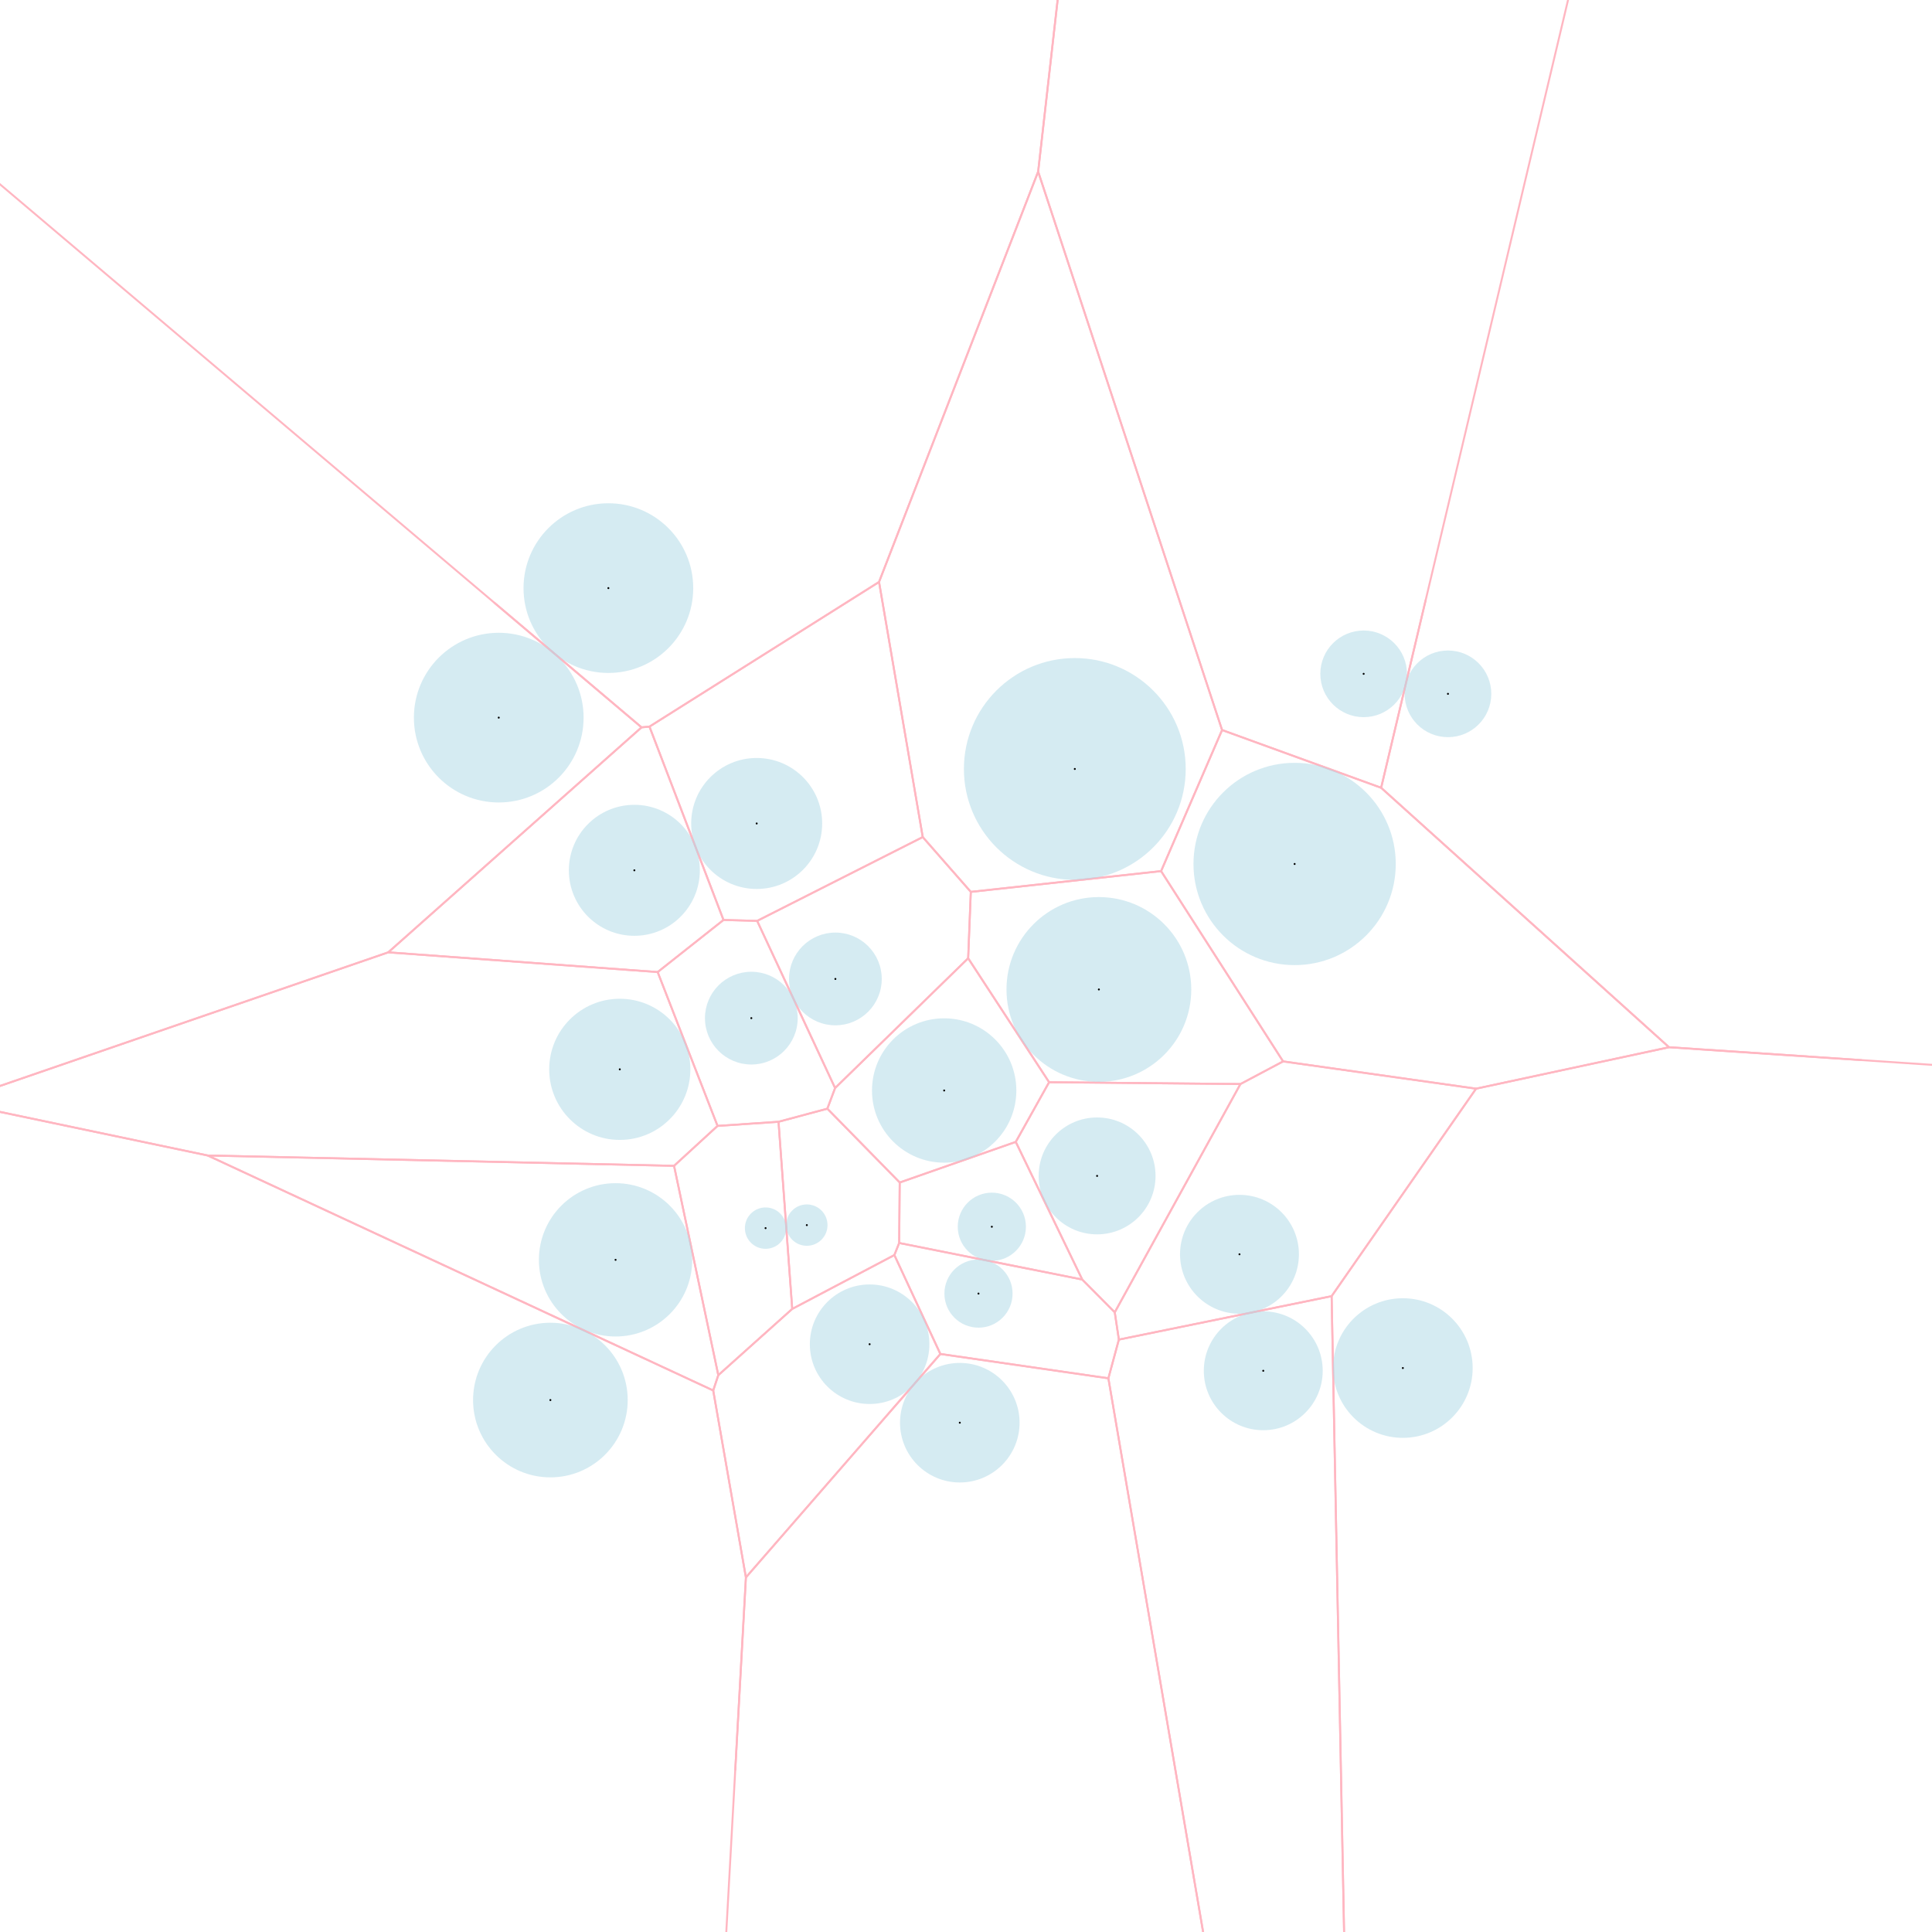 <svg width = "1000" height = "1000" xmlns = "http://www.w3.org/2000/svg">
<rect width="100%" height="100%" fill="#808080" stroke="none"/>
<rect x = "10" y = "10" width = "1040" height = "1040" style = "fill:rgb(255,255,255); stroke-width:20; stroke:rgb(255,255,255)"/>
<line x1 = "537.346" y1 = "88.825" x2 = "548.624" y2 = "-10.537" stroke = "lightpink" stroke-opacity = "1"/>
<line x1 = "537.346" y1 = "88.825" x2 = "650.125" y2 = "-904.795" stroke = "lightpink" stroke-opacity = "1"/>
<line x1 = "714.878" y1 = "407.757" x2 = "737.962" y2 = "310.457" stroke = "lightpink" stroke-opacity = "1"/>
<line x1 = "714.878" y1 = "407.757" x2 = "945.71" y2 = "-565.237" stroke = "lightpink" stroke-opacity = "1"/>
<line x1 = "332.069" y1 = "376.476" x2 = "-431.207" y2 = "-269.596" stroke = "lightpink" stroke-opacity = "1"/>
<line x1 = "332.069" y1 = "376.476" x2 = "255.741" y2 = "311.869" stroke = "lightpink" stroke-opacity = "1"/>
<line x1 = "537.346" y1 = "88.825" x2 = "632.544" y2 = "377.865" stroke = "lightpink" stroke-opacity = "1"/>
<line x1 = "632.544" y1 = "377.865" x2 = "537.346" y2 = "88.825" stroke = "lightpink" stroke-opacity = "1"/>
<line x1 = "454.988" y1 = "301.228" x2 = "537.346" y2 = "88.825" stroke = "lightpink" stroke-opacity = "1"/>
<line x1 = "537.346" y1 = "88.825" x2 = "454.988" y2 = "301.228" stroke = "lightpink" stroke-opacity = "1"/>
<line x1 = "336.164" y1 = "376.099" x2 = "454.988" y2 = "301.228" stroke = "lightpink" stroke-opacity = "1"/>
<line x1 = "454.988" y1 = "301.228" x2 = "336.164" y2 = "376.099" stroke = "lightpink" stroke-opacity = "1"/>
<line x1 = "477.611" y1 = "433.265" x2 = "454.988" y2 = "301.228" stroke = "lightpink" stroke-opacity = "1"/>
<line x1 = "454.988" y1 = "301.228" x2 = "477.611" y2 = "433.265" stroke = "lightpink" stroke-opacity = "1"/>
<line x1 = "632.544" y1 = "377.865" x2 = "714.878" y2 = "407.757" stroke = "lightpink" stroke-opacity = "1"/>
<line x1 = "714.878" y1 = "407.757" x2 = "632.544" y2 = "377.865" stroke = "lightpink" stroke-opacity = "1"/>
<line x1 = "200.947" y1 = "492.932" x2 = "332.069" y2 = "376.476" stroke = "lightpink" stroke-opacity = "1"/>
<line x1 = "332.069" y1 = "376.476" x2 = "200.947" y2 = "492.932" stroke = "lightpink" stroke-opacity = "1"/>
<line x1 = "336.164" y1 = "376.099" x2 = "332.069" y2 = "376.476" stroke = "lightpink" stroke-opacity = "1"/>
<line x1 = "332.069" y1 = "376.476" x2 = "336.164" y2 = "376.099" stroke = "lightpink" stroke-opacity = "1"/>
<line x1 = "374.48" y1 = "476.173" x2 = "336.164" y2 = "376.099" stroke = "lightpink" stroke-opacity = "1"/>
<line x1 = "336.164" y1 = "376.099" x2 = "374.48" y2 = "476.173" stroke = "lightpink" stroke-opacity = "1"/>
<line x1 = "600.983" y1 = "450.885" x2 = "632.544" y2 = "377.865" stroke = "lightpink" stroke-opacity = "1"/>
<line x1 = "632.544" y1 = "377.865" x2 = "600.983" y2 = "450.885" stroke = "lightpink" stroke-opacity = "1"/>
<line x1 = "863.882" y1 = "542.049" x2 = "714.878" y2 = "407.757" stroke = "lightpink" stroke-opacity = "1"/>
<line x1 = "714.878" y1 = "407.757" x2 = "863.882" y2 = "542.049" stroke = "lightpink" stroke-opacity = "1"/>
<line x1 = "391.9" y1 = "476.652" x2 = "477.611" y2 = "433.265" stroke = "lightpink" stroke-opacity = "1"/>
<line x1 = "477.611" y1 = "433.265" x2 = "391.9" y2 = "476.652" stroke = "lightpink" stroke-opacity = "1"/>
<line x1 = "502.491" y1 = "461.634" x2 = "600.983" y2 = "450.885" stroke = "lightpink" stroke-opacity = "1"/>
<line x1 = "600.983" y1 = "450.885" x2 = "502.491" y2 = "461.634" stroke = "lightpink" stroke-opacity = "1"/>
<line x1 = "502.491" y1 = "461.634" x2 = "477.611" y2 = "433.265" stroke = "lightpink" stroke-opacity = "1"/>
<line x1 = "477.611" y1 = "433.265" x2 = "502.491" y2 = "461.634" stroke = "lightpink" stroke-opacity = "1"/>
<line x1 = "664.125" y1 = "549.379" x2 = "600.983" y2 = "450.885" stroke = "lightpink" stroke-opacity = "1"/>
<line x1 = "600.983" y1 = "450.885" x2 = "664.125" y2 = "549.379" stroke = "lightpink" stroke-opacity = "1"/>
<line x1 = "374.48" y1 = "476.173" x2 = "391.9" y2 = "476.652" stroke = "lightpink" stroke-opacity = "1"/>
<line x1 = "391.9" y1 = "476.652" x2 = "374.48" y2 = "476.173" stroke = "lightpink" stroke-opacity = "1"/>
<line x1 = "432.241" y1 = "563.172" x2 = "391.9" y2 = "476.652" stroke = "lightpink" stroke-opacity = "1"/>
<line x1 = "391.9" y1 = "476.652" x2 = "432.241" y2 = "563.172" stroke = "lightpink" stroke-opacity = "1"/>
<line x1 = "340.406" y1 = "503.137" x2 = "374.48" y2 = "476.173" stroke = "lightpink" stroke-opacity = "1"/>
<line x1 = "374.48" y1 = "476.173" x2 = "340.406" y2 = "503.137" stroke = "lightpink" stroke-opacity = "1"/>
<line x1 = "501.12" y1 = "495.997" x2 = "502.491" y2 = "461.634" stroke = "lightpink" stroke-opacity = "1"/>
<line x1 = "502.491" y1 = "461.634" x2 = "501.12" y2 = "495.997" stroke = "lightpink" stroke-opacity = "1"/>
<line x1 = "200.947" y1 = "492.932" x2 = "340.406" y2 = "503.137" stroke = "lightpink" stroke-opacity = "1"/>
<line x1 = "340.406" y1 = "503.137" x2 = "200.947" y2 = "492.932" stroke = "lightpink" stroke-opacity = "1"/>
<line x1 = "371.398" y1 = "582.768" x2 = "340.406" y2 = "503.137" stroke = "lightpink" stroke-opacity = "1"/>
<line x1 = "340.406" y1 = "503.137" x2 = "371.398" y2 = "582.768" stroke = "lightpink" stroke-opacity = "1"/>
<line x1 = "432.241" y1 = "563.172" x2 = "501.12" y2 = "495.997" stroke = "lightpink" stroke-opacity = "1"/>
<line x1 = "501.12" y1 = "495.997" x2 = "432.241" y2 = "563.172" stroke = "lightpink" stroke-opacity = "1"/>
<line x1 = "543.016" y1 = "560.155" x2 = "501.12" y2 = "495.997" stroke = "lightpink" stroke-opacity = "1"/>
<line x1 = "501.12" y1 = "495.997" x2 = "543.016" y2 = "560.155" stroke = "lightpink" stroke-opacity = "1"/>
<line x1 = "543.016" y1 = "560.155" x2 = "642.049" y2 = "561.099" stroke = "lightpink" stroke-opacity = "1"/>
<line x1 = "642.049" y1 = "561.099" x2 = "543.016" y2 = "560.155" stroke = "lightpink" stroke-opacity = "1"/>
<line x1 = "525.762" y1 = "591.045" x2 = "543.016" y2 = "560.155" stroke = "lightpink" stroke-opacity = "1"/>
<line x1 = "543.016" y1 = "560.155" x2 = "525.762" y2 = "591.045" stroke = "lightpink" stroke-opacity = "1"/>
<line x1 = "428.234" y1 = "573.851" x2 = "432.241" y2 = "563.172" stroke = "lightpink" stroke-opacity = "1"/>
<line x1 = "432.241" y1 = "563.172" x2 = "428.234" y2 = "573.851" stroke = "lightpink" stroke-opacity = "1"/>
<line x1 = "-24.242" y1 = "570.433" x2 = "200.947" y2 = "492.932" stroke = "lightpink" stroke-opacity = "1"/>
<line x1 = "200.947" y1 = "492.932" x2 = "-24.242" y2 = "570.433" stroke = "lightpink" stroke-opacity = "1"/>
<line x1 = "402.96" y1 = "580.628" x2 = "428.234" y2 = "573.851" stroke = "lightpink" stroke-opacity = "1"/>
<line x1 = "428.234" y1 = "573.851" x2 = "402.96" y2 = "580.628" stroke = "lightpink" stroke-opacity = "1"/>
<line x1 = "465.69" y1 = "612.063" x2 = "525.762" y2 = "591.045" stroke = "lightpink" stroke-opacity = "1"/>
<line x1 = "525.762" y1 = "591.045" x2 = "465.69" y2 = "612.063" stroke = "lightpink" stroke-opacity = "1"/>
<line x1 = "465.69" y1 = "612.063" x2 = "428.234" y2 = "573.851" stroke = "lightpink" stroke-opacity = "1"/>
<line x1 = "428.234" y1 = "573.851" x2 = "465.69" y2 = "612.063" stroke = "lightpink" stroke-opacity = "1"/>
<line x1 = "371.398" y1 = "582.768" x2 = "402.96" y2 = "580.628" stroke = "lightpink" stroke-opacity = "1"/>
<line x1 = "402.96" y1 = "580.628" x2 = "371.398" y2 = "582.768" stroke = "lightpink" stroke-opacity = "1"/>
<line x1 = "410.055" y1 = "677.492" x2 = "402.96" y2 = "580.628" stroke = "lightpink" stroke-opacity = "1"/>
<line x1 = "402.96" y1 = "580.628" x2 = "410.055" y2 = "677.492" stroke = "lightpink" stroke-opacity = "1"/>
<line x1 = "560.162" y1 = "662.285" x2 = "525.762" y2 = "591.045" stroke = "lightpink" stroke-opacity = "1"/>
<line x1 = "525.762" y1 = "591.045" x2 = "560.162" y2 = "662.285" stroke = "lightpink" stroke-opacity = "1"/>
<line x1 = "348.888" y1 = "603.433" x2 = "371.398" y2 = "582.768" stroke = "lightpink" stroke-opacity = "1"/>
<line x1 = "371.398" y1 = "582.768" x2 = "348.888" y2 = "603.433" stroke = "lightpink" stroke-opacity = "1"/>
<line x1 = "576.999" y1 = "679.255" x2 = "642.049" y2 = "561.099" stroke = "lightpink" stroke-opacity = "1"/>
<line x1 = "642.049" y1 = "561.099" x2 = "576.999" y2 = "679.255" stroke = "lightpink" stroke-opacity = "1"/>
<line x1 = "664.125" y1 = "549.379" x2 = "642.049" y2 = "561.099" stroke = "lightpink" stroke-opacity = "1"/>
<line x1 = "642.049" y1 = "561.099" x2 = "664.125" y2 = "549.379" stroke = "lightpink" stroke-opacity = "1"/>
<line x1 = "764.016" y1 = "563.492" x2 = "664.125" y2 = "549.379" stroke = "lightpink" stroke-opacity = "1"/>
<line x1 = "664.125" y1 = "549.379" x2 = "764.016" y2 = "563.492" stroke = "lightpink" stroke-opacity = "1"/>
<line x1 = "107.515" y1 = "598.083" x2 = "348.888" y2 = "603.433" stroke = "lightpink" stroke-opacity = "1"/>
<line x1 = "348.888" y1 = "603.433" x2 = "107.515" y2 = "598.083" stroke = "lightpink" stroke-opacity = "1"/>
<line x1 = "371.789" y1 = "711.79" x2 = "348.888" y2 = "603.433" stroke = "lightpink" stroke-opacity = "1"/>
<line x1 = "348.888" y1 = "603.433" x2 = "371.789" y2 = "711.79" stroke = "lightpink" stroke-opacity = "1"/>
<line x1 = "465.414" y1 = "643.373" x2 = "465.69" y2 = "612.063" stroke = "lightpink" stroke-opacity = "1"/>
<line x1 = "465.69" y1 = "612.063" x2 = "465.414" y2 = "643.373" stroke = "lightpink" stroke-opacity = "1"/>
<line x1 = "465.414" y1 = "643.373" x2 = "560.162" y2 = "662.285" stroke = "lightpink" stroke-opacity = "1"/>
<line x1 = "560.162" y1 = "662.285" x2 = "465.414" y2 = "643.373" stroke = "lightpink" stroke-opacity = "1"/>
<line x1 = "462.923" y1 = "649.619" x2 = "465.414" y2 = "643.373" stroke = "lightpink" stroke-opacity = "1"/>
<line x1 = "465.414" y1 = "643.373" x2 = "462.923" y2 = "649.619" stroke = "lightpink" stroke-opacity = "1"/>
<line x1 = "410.055" y1 = "677.492" x2 = "462.923" y2 = "649.619" stroke = "lightpink" stroke-opacity = "1"/>
<line x1 = "462.923" y1 = "649.619" x2 = "410.055" y2 = "677.492" stroke = "lightpink" stroke-opacity = "1"/>
<line x1 = "486.734" y1 = "700.816" x2 = "462.923" y2 = "649.619" stroke = "lightpink" stroke-opacity = "1"/>
<line x1 = "462.923" y1 = "649.619" x2 = "486.734" y2 = "700.816" stroke = "lightpink" stroke-opacity = "1"/>
<line x1 = "689.246" y1 = "670.884" x2 = "764.016" y2 = "563.492" stroke = "lightpink" stroke-opacity = "1"/>
<line x1 = "764.016" y1 = "563.492" x2 = "689.246" y2 = "670.884" stroke = "lightpink" stroke-opacity = "1"/>
<line x1 = "579.124" y1 = "693.372" x2 = "689.246" y2 = "670.884" stroke = "lightpink" stroke-opacity = "1"/>
<line x1 = "689.246" y1 = "670.884" x2 = "579.124" y2 = "693.372" stroke = "lightpink" stroke-opacity = "1"/>
<line x1 = "863.882" y1 = "542.049" x2 = "764.016" y2 = "563.492" stroke = "lightpink" stroke-opacity = "1"/>
<line x1 = "764.016" y1 = "563.492" x2 = "863.882" y2 = "542.049" stroke = "lightpink" stroke-opacity = "1"/>
<line x1 = "576.999" y1 = "679.255" x2 = "560.162" y2 = "662.285" stroke = "lightpink" stroke-opacity = "1"/>
<line x1 = "560.162" y1 = "662.285" x2 = "576.999" y2 = "679.255" stroke = "lightpink" stroke-opacity = "1"/>
<line x1 = "371.789" y1 = "711.79" x2 = "410.055" y2 = "677.492" stroke = "lightpink" stroke-opacity = "1"/>
<line x1 = "410.055" y1 = "677.492" x2 = "371.789" y2 = "711.79" stroke = "lightpink" stroke-opacity = "1"/>
<line x1 = "705.131" y1 = "1481.61" x2 = "689.246" y2 = "670.884" stroke = "lightpink" stroke-opacity = "1"/>
<line x1 = "689.246" y1 = "670.884" x2 = "705.131" y2 = "1481.61" stroke = "lightpink" stroke-opacity = "1"/>
<line x1 = "107.515" y1 = "598.083" x2 = "369.157" y2 = "719.713" stroke = "lightpink" stroke-opacity = "1"/>
<line x1 = "369.157" y1 = "719.713" x2 = "107.515" y2 = "598.083" stroke = "lightpink" stroke-opacity = "1"/>
<line x1 = "486.734" y1 = "700.816" x2 = "573.694" y2 = "713.404" stroke = "lightpink" stroke-opacity = "1"/>
<line x1 = "573.694" y1 = "713.404" x2 = "486.734" y2 = "700.816" stroke = "lightpink" stroke-opacity = "1"/>
<line x1 = "386.08" y1 = "816.471" x2 = "486.734" y2 = "700.816" stroke = "lightpink" stroke-opacity = "1"/>
<line x1 = "486.734" y1 = "700.816" x2 = "386.08" y2 = "816.471" stroke = "lightpink" stroke-opacity = "1"/>
<line x1 = "579.124" y1 = "693.372" x2 = "576.999" y2 = "679.255" stroke = "lightpink" stroke-opacity = "1"/>
<line x1 = "576.999" y1 = "679.255" x2 = "579.124" y2 = "693.372" stroke = "lightpink" stroke-opacity = "1"/>
<line x1 = "863.882" y1 = "542.049" x2 = "1861.65" y2 = "608.804" stroke = "lightpink" stroke-opacity = "1"/>
<line x1 = "863.882" y1 = "542.049" x2 = "963.659" y2 = "548.725" stroke = "lightpink" stroke-opacity = "1"/>
<line x1 = "573.694" y1 = "713.404" x2 = "579.124" y2 = "693.372" stroke = "lightpink" stroke-opacity = "1"/>
<line x1 = "579.124" y1 = "693.372" x2 = "573.694" y2 = "713.404" stroke = "lightpink" stroke-opacity = "1"/>
<line x1 = "369.157" y1 = "719.713" x2 = "371.789" y2 = "711.79" stroke = "lightpink" stroke-opacity = "1"/>
<line x1 = "371.789" y1 = "711.79" x2 = "369.157" y2 = "719.713" stroke = "lightpink" stroke-opacity = "1"/>
<line x1 = "705.131" y1 = "1481.61" x2 = "573.694" y2 = "713.404" stroke = "lightpink" stroke-opacity = "1"/>
<line x1 = "573.694" y1 = "713.404" x2 = "705.131" y2 = "1481.61" stroke = "lightpink" stroke-opacity = "1"/>
<line x1 = "386.08" y1 = "816.471" x2 = "369.157" y2 = "719.713" stroke = "lightpink" stroke-opacity = "1"/>
<line x1 = "369.157" y1 = "719.713" x2 = "386.08" y2 = "816.471" stroke = "lightpink" stroke-opacity = "1"/>
<line x1 = "-24.242" y1 = "570.433" x2 = "107.515" y2 = "598.083" stroke = "lightpink" stroke-opacity = "1"/>
<line x1 = "107.515" y1 = "598.083" x2 = "-24.242" y2 = "570.433" stroke = "lightpink" stroke-opacity = "1"/>
<line x1 = "-24.242" y1 = "570.433" x2 = "-1021.39" y2 = "645.885" stroke = "lightpink" stroke-opacity = "1"/>
<line x1 = "-24.242" y1 = "570.433" x2 = "-123.957" y2 = "577.978" stroke = "lightpink" stroke-opacity = "1"/>
<line x1 = "386.08" y1 = "816.471" x2 = "330.84" y2 = "1814.94" stroke = "lightpink" stroke-opacity = "1"/>
<line x1 = "386.08" y1 = "816.471" x2 = "380.556" y2 = "916.319" stroke = "lightpink" stroke-opacity = "1"/>
<line x1 = "705.131" y1 = "1481.61" x2 = "827.565" y2 = "2474.09" stroke = "lightpink" stroke-opacity = "1"/>
<line x1 = "705.131" y1 = "1481.61" x2 = "717.374" y2 = "1580.86" stroke = "lightpink" stroke-opacity = "1"/>
<circle cx = "314.895" cy = "304.404" r = "43.915" stroke = "lightblue" stroke-width = "0" fill = "lightblue" fill-opacity = "0.5"/>
<circle cx = "705.824" cy = "348.776" r = "22.425" stroke = "lightblue" stroke-width = "0" fill = "lightblue" fill-opacity = "0.5"/>
<circle cx = "749.462" cy = "359.128" r = "22.425" stroke = "lightblue" stroke-width = "0" fill = "lightblue" fill-opacity = "0.5"/>
<circle cx = "258.15" cy = "371.443" r = "43.915" stroke = "lightblue" stroke-width = "0" fill = "lightblue" fill-opacity = "0.5"/>
<circle cx = "556.32" cy = "398.016" r = "57.403" stroke = "lightblue" stroke-width = "0" fill = "lightblue" fill-opacity = "0.5"/>
<circle cx = "391.657" cy = "426.229" r = "33.9" stroke = "lightblue" stroke-width = "0" fill = "lightblue" fill-opacity = "0.5"/>
<circle cx = "670.094" cy = "447.191" r = "52.35" stroke = "lightblue" stroke-width = "0" fill = "lightblue" fill-opacity = "0.5"/>
<circle cx = "328.34" cy = "450.472" r = "33.9" stroke = "lightblue" stroke-width = "0" fill = "lightblue" fill-opacity = "0.5"/>
<circle cx = "432.392" cy = "506.7" r = "24.001" stroke = "lightblue" stroke-width = "0" fill = "lightblue" fill-opacity = "0.5"/>
<circle cx = "568.776" cy = "512.144" r = "47.82" stroke = "lightblue" stroke-width = "0" fill = "lightblue" fill-opacity = "0.5"/>
<circle cx = "388.887" cy = "526.985" r = "24.001" stroke = "lightblue" stroke-width = "0" fill = "lightblue" fill-opacity = "0.5"/>
<circle cx = "320.801" cy = "553.484" r = "36.531" stroke = "lightblue" stroke-width = "0" fill = "lightblue" fill-opacity = "0.5"/>
<circle cx = "488.699" cy = "564.435" r = "37.357" stroke = "lightblue" stroke-width = "0" fill = "lightblue" fill-opacity = "0.5"/>
<circle cx = "567.856" cy = "608.648" r = "30.251" stroke = "lightblue" stroke-width = "0" fill = "lightblue" fill-opacity = "0.5"/>
<circle cx = "417.611" cy = "634.115" r = "10.705" stroke = "lightblue" stroke-width = "0" fill = "lightblue" fill-opacity = "0.5"/>
<circle cx = "513.372" cy = "634.957" r = "17.641" stroke = "lightblue" stroke-width = "0" fill = "lightblue" fill-opacity = "0.5"/>
<circle cx = "396.258" cy = "635.679" r = "10.705" stroke = "lightblue" stroke-width = "0" fill = "lightblue" fill-opacity = "0.5"/>
<circle cx = "641.55" cy = "649.22" r = "30.769" stroke = "lightblue" stroke-width = "0" fill = "lightblue" fill-opacity = "0.5"/>
<circle cx = "318.616" cy = "652.088" r = "39.679" stroke = "lightblue" stroke-width = "0" fill = "lightblue" fill-opacity = "0.5"/>
<circle cx = "506.466" cy = "669.556" r = "17.641" stroke = "lightblue" stroke-width = "0" fill = "lightblue" fill-opacity = "0.5"/>
<circle cx = "450.114" cy = "695.765" r = "30.939" stroke = "lightblue" stroke-width = "0" fill = "lightblue" fill-opacity = "0.5"/>
<circle cx = "726.115" cy = "708.098" r = "36.133" stroke = "lightblue" stroke-width = "0" fill = "lightblue" fill-opacity = "0.5"/>
<circle cx = "653.862" cy = "709.513" r = "30.769" stroke = "lightblue" stroke-width = "0" fill = "lightblue" fill-opacity = "0.5"/>
<circle cx = "284.878" cy = "724.664" r = "40.017" stroke = "lightblue" stroke-width = "0" fill = "lightblue" fill-opacity = "0.5"/>
<circle cx = "496.791" cy = "736.388" r = "30.939" stroke = "lightblue" stroke-width = "0" fill = "lightblue" fill-opacity = "0.5"/>
<circle cx = "314.895" cy = "304.404" r = "0.5" stroke = "black" stroke-width = "0" fill = "black" fill-opacity = "1"/>
<circle cx = "705.824" cy = "348.776" r = "0.5" stroke = "black" stroke-width = "0" fill = "black" fill-opacity = "1"/>
<circle cx = "749.462" cy = "359.128" r = "0.5" stroke = "black" stroke-width = "0" fill = "black" fill-opacity = "1"/>
<circle cx = "258.15" cy = "371.443" r = "0.5" stroke = "black" stroke-width = "0" fill = "black" fill-opacity = "1"/>
<circle cx = "556.32" cy = "398.016" r = "0.5" stroke = "black" stroke-width = "0" fill = "black" fill-opacity = "1"/>
<circle cx = "391.657" cy = "426.229" r = "0.5" stroke = "black" stroke-width = "0" fill = "black" fill-opacity = "1"/>
<circle cx = "670.094" cy = "447.191" r = "0.5" stroke = "black" stroke-width = "0" fill = "black" fill-opacity = "1"/>
<circle cx = "328.34" cy = "450.472" r = "0.5" stroke = "black" stroke-width = "0" fill = "black" fill-opacity = "1"/>
<circle cx = "432.392" cy = "506.7" r = "0.5" stroke = "black" stroke-width = "0" fill = "black" fill-opacity = "1"/>
<circle cx = "568.776" cy = "512.144" r = "0.5" stroke = "black" stroke-width = "0" fill = "black" fill-opacity = "1"/>
<circle cx = "388.887" cy = "526.985" r = "0.5" stroke = "black" stroke-width = "0" fill = "black" fill-opacity = "1"/>
<circle cx = "320.801" cy = "553.484" r = "0.5" stroke = "black" stroke-width = "0" fill = "black" fill-opacity = "1"/>
<circle cx = "488.699" cy = "564.435" r = "0.5" stroke = "black" stroke-width = "0" fill = "black" fill-opacity = "1"/>
<circle cx = "567.856" cy = "608.648" r = "0.5" stroke = "black" stroke-width = "0" fill = "black" fill-opacity = "1"/>
<circle cx = "417.611" cy = "634.115" r = "0.5" stroke = "black" stroke-width = "0" fill = "black" fill-opacity = "1"/>
<circle cx = "513.372" cy = "634.957" r = "0.5" stroke = "black" stroke-width = "0" fill = "black" fill-opacity = "1"/>
<circle cx = "396.258" cy = "635.679" r = "0.5" stroke = "black" stroke-width = "0" fill = "black" fill-opacity = "1"/>
<circle cx = "641.55" cy = "649.22" r = "0.5" stroke = "black" stroke-width = "0" fill = "black" fill-opacity = "1"/>
<circle cx = "318.616" cy = "652.088" r = "0.5" stroke = "black" stroke-width = "0" fill = "black" fill-opacity = "1"/>
<circle cx = "506.466" cy = "669.556" r = "0.5" stroke = "black" stroke-width = "0" fill = "black" fill-opacity = "1"/>
<circle cx = "450.114" cy = "695.765" r = "0.5" stroke = "black" stroke-width = "0" fill = "black" fill-opacity = "1"/>
<circle cx = "726.115" cy = "708.098" r = "0.5" stroke = "black" stroke-width = "0" fill = "black" fill-opacity = "1"/>
<circle cx = "653.862" cy = "709.513" r = "0.5" stroke = "black" stroke-width = "0" fill = "black" fill-opacity = "1"/>
<circle cx = "284.878" cy = "724.664" r = "0.5" stroke = "black" stroke-width = "0" fill = "black" fill-opacity = "1"/>
<circle cx = "496.791" cy = "736.388" r = "0.5" stroke = "black" stroke-width = "0" fill = "black" fill-opacity = "1"/>
</svg>

